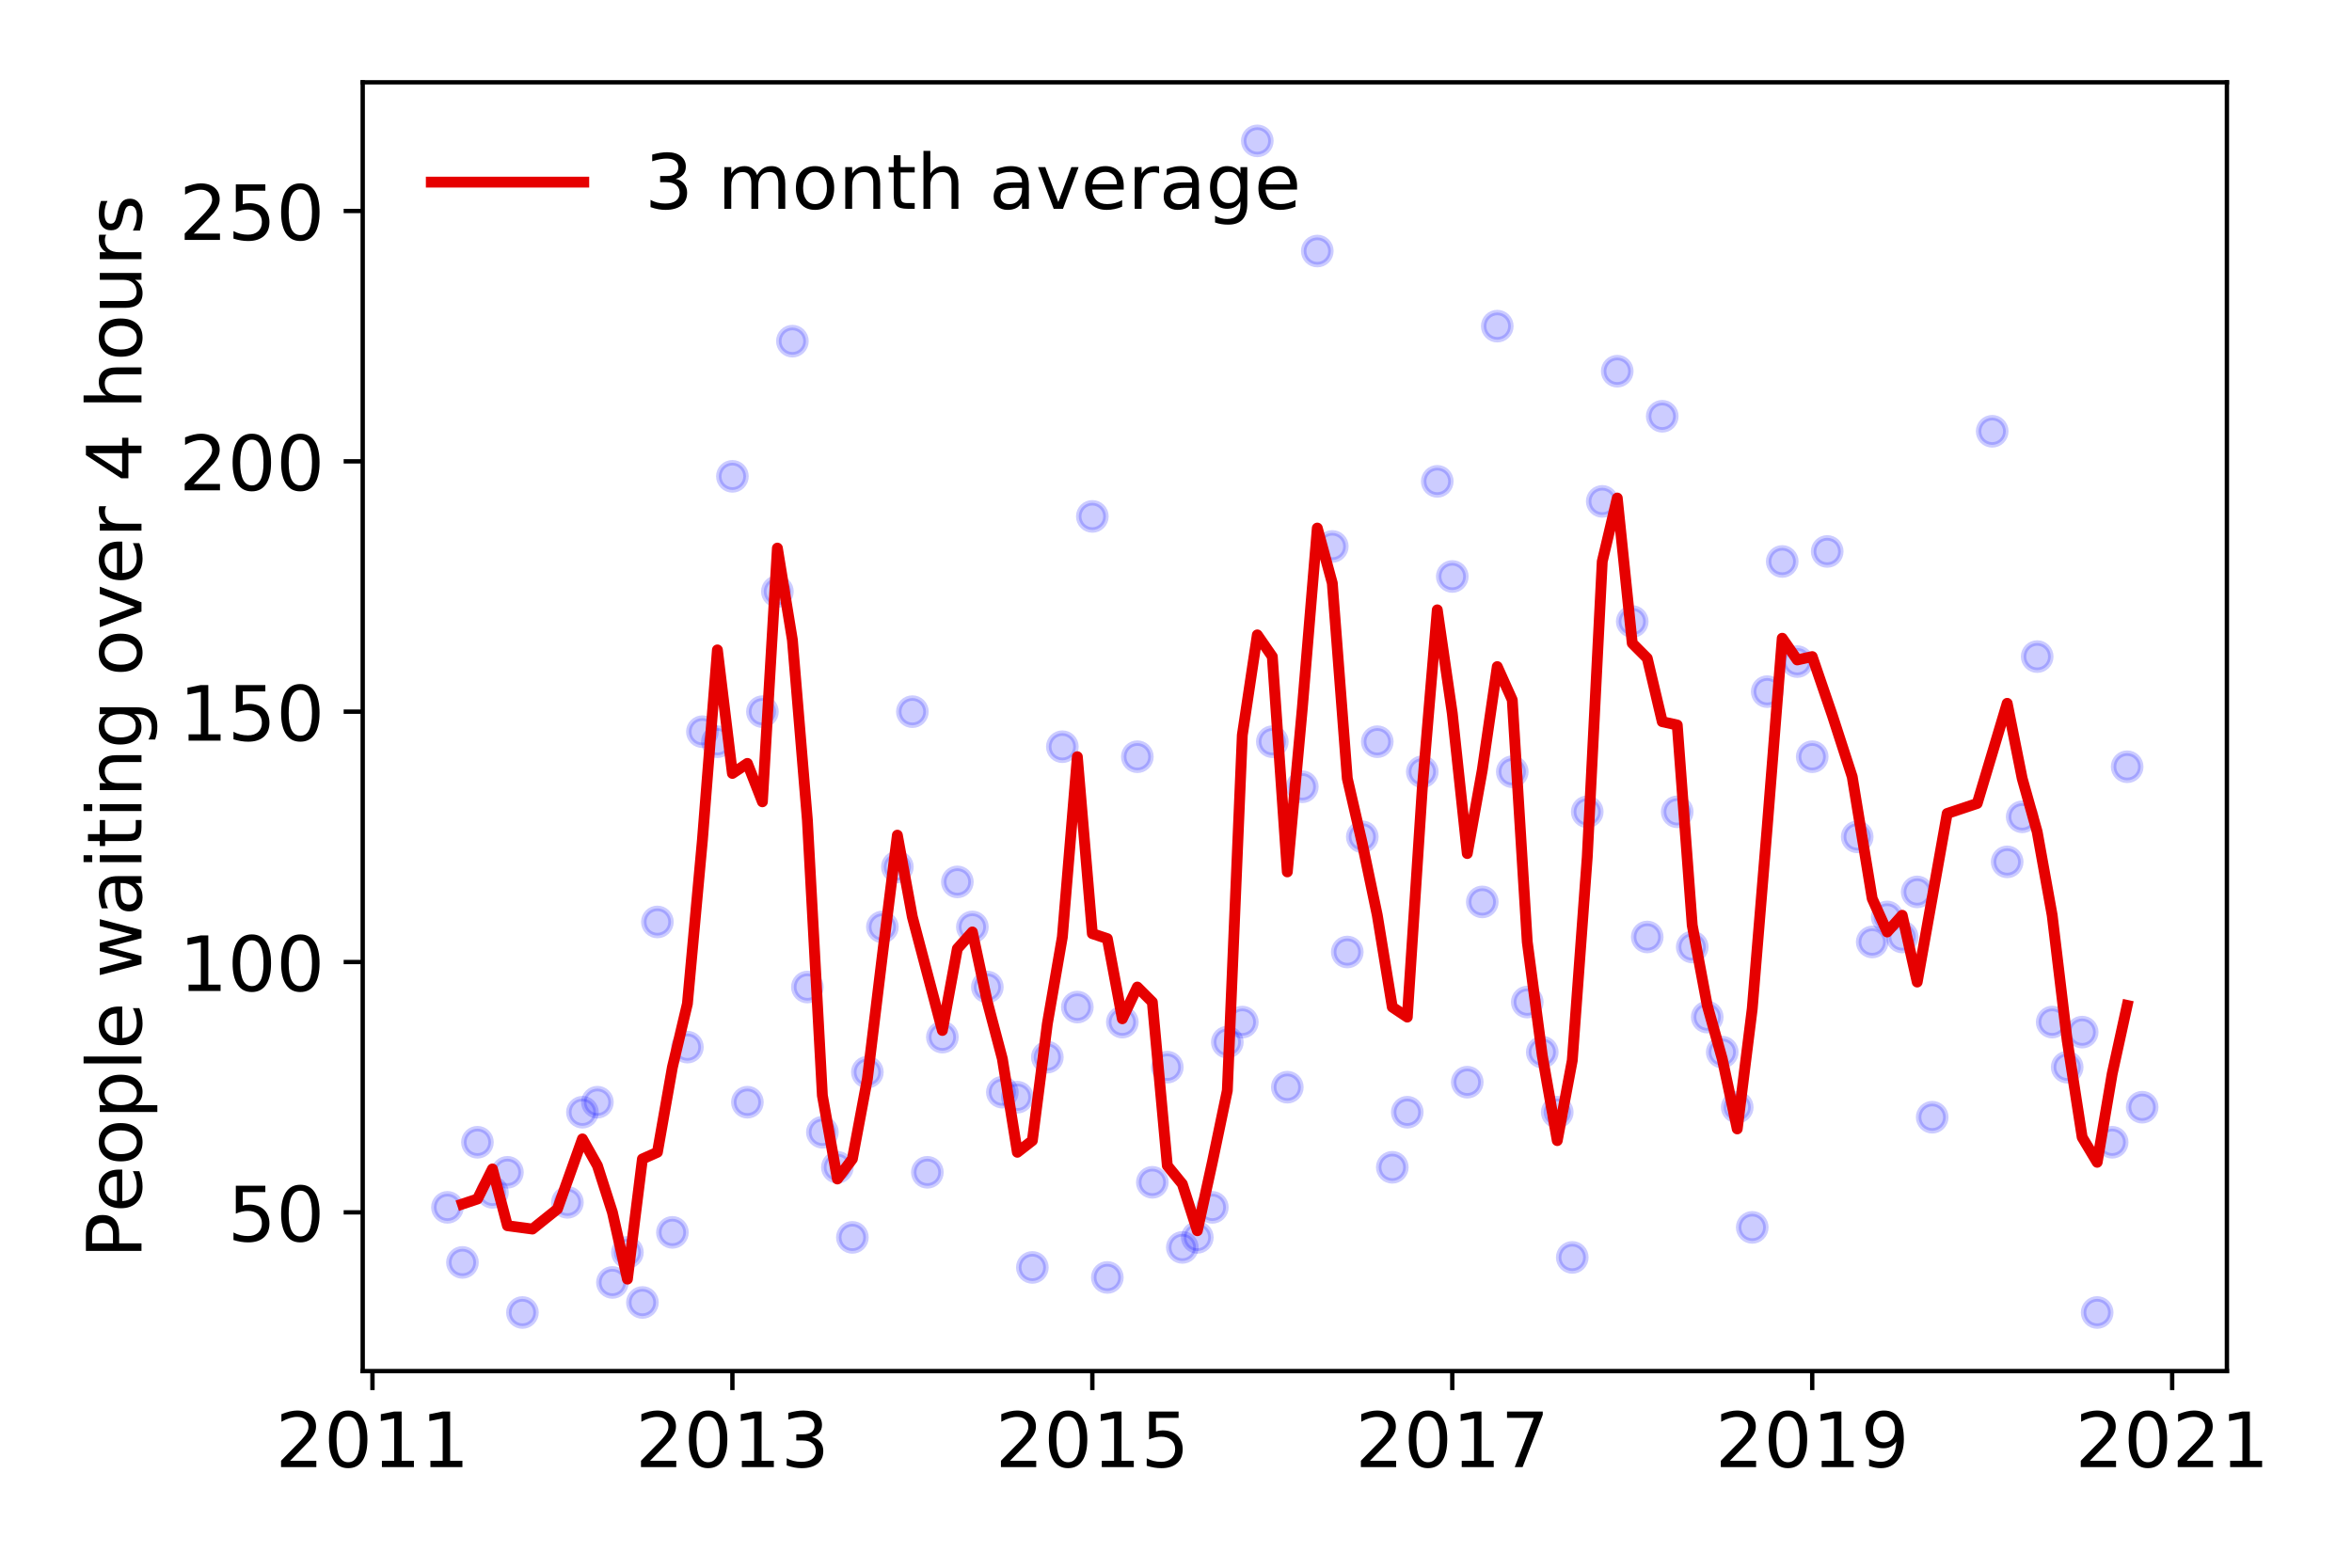 <?xml version="1.0" encoding="utf-8" standalone="no"?>
<!DOCTYPE svg PUBLIC "-//W3C//DTD SVG 1.1//EN"
  "http://www.w3.org/Graphics/SVG/1.1/DTD/svg11.dtd">
<!-- Created with matplotlib (https://matplotlib.org/) -->
<svg height="288pt" version="1.1" viewBox="0 0 432 288" width="432pt" xmlns="http://www.w3.org/2000/svg" xmlns:xlink="http://www.w3.org/1999/xlink">
 <defs>
  <style type="text/css">
*{stroke-linecap:butt;stroke-linejoin:round;}
  </style>
 </defs>
 <g id="figure_1">
  <g id="patch_1">
   <path d="M 0 288 
L 432 288 
L 432 0 
L 0 0 
z
" style="fill:#ffffff;"/>
  </g>
  <g id="axes_1">
   <g id="patch_2">
    <path d="M 66.62 251.88 
L 409.024 251.88 
L 409.024 15.12 
L 66.62 15.12 
z
" style="fill:#ffffff;"/>
   </g>
   <g id="matplotlib.axis_1">
    <g id="xtick_1">
     <g id="line2d_1">
      <defs>
       <path d="M 0 0 
L 0 3.5 
" id="mda681f23bf" style="stroke:#000000;stroke-width:0.8;"/>
      </defs>
      <g>
       <use style="stroke:#000000;stroke-width:0.8;" x="68.411" xlink:href="#mda681f23bf" y="251.88"/>
      </g>
     </g>
     <g id="text_1">
      <!-- 2011 -->
      <defs>
       <path d="M 19.188 8.297 
L 53.609 8.297 
L 53.609 0 
L 7.328 0 
L 7.328 8.297 
Q 12.938 14.109 22.625 23.891 
Q 32.328 33.688 34.812 36.531 
Q 39.547 41.844 41.422 45.531 
Q 43.312 49.219 43.312 52.781 
Q 43.312 58.594 39.234 62.25 
Q 35.156 65.922 28.609 65.922 
Q 23.969 65.922 18.812 64.312 
Q 13.672 62.703 7.812 59.422 
L 7.812 69.391 
Q 13.766 71.781 18.938 73 
Q 24.125 74.219 28.422 74.219 
Q 39.75 74.219 46.484 68.547 
Q 53.219 62.891 53.219 53.422 
Q 53.219 48.922 51.531 44.891 
Q 49.859 40.875 45.406 35.406 
Q 44.188 33.984 37.641 27.219 
Q 31.109 20.453 19.188 8.297 
z
" id="DejaVuSans-50"/>
       <path d="M 31.781 66.406 
Q 24.172 66.406 20.328 58.906 
Q 16.5 51.422 16.5 36.375 
Q 16.5 21.391 20.328 13.891 
Q 24.172 6.391 31.781 6.391 
Q 39.453 6.391 43.281 13.891 
Q 47.125 21.391 47.125 36.375 
Q 47.125 51.422 43.281 58.906 
Q 39.453 66.406 31.781 66.406 
z
M 31.781 74.219 
Q 44.047 74.219 50.516 64.516 
Q 56.984 54.828 56.984 36.375 
Q 56.984 17.969 50.516 8.266 
Q 44.047 -1.422 31.781 -1.422 
Q 19.531 -1.422 13.062 8.266 
Q 6.594 17.969 6.594 36.375 
Q 6.594 54.828 13.062 64.516 
Q 19.531 74.219 31.781 74.219 
z
" id="DejaVuSans-48"/>
       <path d="M 12.406 8.297 
L 28.516 8.297 
L 28.516 63.922 
L 10.984 60.406 
L 10.984 69.391 
L 28.422 72.906 
L 38.281 72.906 
L 38.281 8.297 
L 54.391 8.297 
L 54.391 0 
L 12.406 0 
z
" id="DejaVuSans-49"/>
      </defs>
      <g transform="translate(50.596 269.518)scale(0.14 -0.14)">
       <use xlink:href="#DejaVuSans-50"/>
       <use x="63.623" xlink:href="#DejaVuSans-48"/>
       <use x="127.246" xlink:href="#DejaVuSans-49"/>
       <use x="190.869" xlink:href="#DejaVuSans-49"/>
      </g>
     </g>
    </g>
    <g id="xtick_2">
     <g id="line2d_2">
      <g>
       <use style="stroke:#000000;stroke-width:0.8;" x="134.522" xlink:href="#mda681f23bf" y="251.88"/>
      </g>
     </g>
     <g id="text_2">
      <!-- 2013 -->
      <defs>
       <path d="M 40.578 39.312 
Q 47.656 37.797 51.625 33 
Q 55.609 28.219 55.609 21.188 
Q 55.609 10.406 48.188 4.484 
Q 40.766 -1.422 27.094 -1.422 
Q 22.516 -1.422 17.656 -0.516 
Q 12.797 0.391 7.625 2.203 
L 7.625 11.719 
Q 11.719 9.328 16.594 8.109 
Q 21.484 6.891 26.812 6.891 
Q 36.078 6.891 40.938 10.547 
Q 45.797 14.203 45.797 21.188 
Q 45.797 27.641 41.281 31.266 
Q 36.766 34.906 28.719 34.906 
L 20.219 34.906 
L 20.219 43.016 
L 29.109 43.016 
Q 36.375 43.016 40.234 45.922 
Q 44.094 48.828 44.094 54.297 
Q 44.094 59.906 40.109 62.906 
Q 36.141 65.922 28.719 65.922 
Q 24.656 65.922 20.016 65.031 
Q 15.375 64.156 9.812 62.312 
L 9.812 71.094 
Q 15.438 72.656 20.344 73.438 
Q 25.25 74.219 29.594 74.219 
Q 40.828 74.219 47.359 69.109 
Q 53.906 64.016 53.906 55.328 
Q 53.906 49.266 50.438 45.094 
Q 46.969 40.922 40.578 39.312 
z
" id="DejaVuSans-51"/>
      </defs>
      <g transform="translate(116.707 269.518)scale(0.14 -0.14)">
       <use xlink:href="#DejaVuSans-50"/>
       <use x="63.623" xlink:href="#DejaVuSans-48"/>
       <use x="127.246" xlink:href="#DejaVuSans-49"/>
       <use x="190.869" xlink:href="#DejaVuSans-51"/>
      </g>
     </g>
    </g>
    <g id="xtick_3">
     <g id="line2d_3">
      <g>
       <use style="stroke:#000000;stroke-width:0.8;" x="200.634" xlink:href="#mda681f23bf" y="251.88"/>
      </g>
     </g>
     <g id="text_3">
      <!-- 2015 -->
      <defs>
       <path d="M 10.797 72.906 
L 49.516 72.906 
L 49.516 64.594 
L 19.828 64.594 
L 19.828 46.734 
Q 21.969 47.469 24.109 47.828 
Q 26.266 48.188 28.422 48.188 
Q 40.625 48.188 47.75 41.5 
Q 54.891 34.812 54.891 23.391 
Q 54.891 11.625 47.562 5.094 
Q 40.234 -1.422 26.906 -1.422 
Q 22.312 -1.422 17.547 -0.641 
Q 12.797 0.141 7.719 1.703 
L 7.719 11.625 
Q 12.109 9.234 16.797 8.062 
Q 21.484 6.891 26.703 6.891 
Q 35.156 6.891 40.078 11.328 
Q 45.016 15.766 45.016 23.391 
Q 45.016 31 40.078 35.438 
Q 35.156 39.891 26.703 39.891 
Q 22.75 39.891 18.812 39.016 
Q 14.891 38.141 10.797 36.281 
z
" id="DejaVuSans-53"/>
      </defs>
      <g transform="translate(182.819 269.518)scale(0.14 -0.14)">
       <use xlink:href="#DejaVuSans-50"/>
       <use x="63.623" xlink:href="#DejaVuSans-48"/>
       <use x="127.246" xlink:href="#DejaVuSans-49"/>
       <use x="190.869" xlink:href="#DejaVuSans-53"/>
      </g>
     </g>
    </g>
    <g id="xtick_4">
     <g id="line2d_4">
      <g>
       <use style="stroke:#000000;stroke-width:0.8;" x="266.746" xlink:href="#mda681f23bf" y="251.88"/>
      </g>
     </g>
     <g id="text_4">
      <!-- 2017 -->
      <defs>
       <path d="M 8.203 72.906 
L 55.078 72.906 
L 55.078 68.703 
L 28.609 0 
L 18.312 0 
L 43.219 64.594 
L 8.203 64.594 
z
" id="DejaVuSans-55"/>
      </defs>
      <g transform="translate(248.931 269.518)scale(0.14 -0.14)">
       <use xlink:href="#DejaVuSans-50"/>
       <use x="63.623" xlink:href="#DejaVuSans-48"/>
       <use x="127.246" xlink:href="#DejaVuSans-49"/>
       <use x="190.869" xlink:href="#DejaVuSans-55"/>
      </g>
     </g>
    </g>
    <g id="xtick_5">
     <g id="line2d_5">
      <g>
       <use style="stroke:#000000;stroke-width:0.8;" x="332.857" xlink:href="#mda681f23bf" y="251.88"/>
      </g>
     </g>
     <g id="text_5">
      <!-- 2019 -->
      <defs>
       <path d="M 10.984 1.516 
L 10.984 10.5 
Q 14.703 8.734 18.5 7.812 
Q 22.312 6.891 25.984 6.891 
Q 35.75 6.891 40.891 13.453 
Q 46.047 20.016 46.781 33.406 
Q 43.953 29.203 39.594 26.953 
Q 35.25 24.703 29.984 24.703 
Q 19.047 24.703 12.672 31.312 
Q 6.297 37.938 6.297 49.422 
Q 6.297 60.641 12.938 67.422 
Q 19.578 74.219 30.609 74.219 
Q 43.266 74.219 49.922 64.516 
Q 56.594 54.828 56.594 36.375 
Q 56.594 19.141 48.406 8.859 
Q 40.234 -1.422 26.422 -1.422 
Q 22.703 -1.422 18.891 -0.688 
Q 15.094 0.047 10.984 1.516 
z
M 30.609 32.422 
Q 37.25 32.422 41.125 36.953 
Q 45.016 41.5 45.016 49.422 
Q 45.016 57.281 41.125 61.844 
Q 37.25 66.406 30.609 66.406 
Q 23.969 66.406 20.094 61.844 
Q 16.219 57.281 16.219 49.422 
Q 16.219 41.5 20.094 36.953 
Q 23.969 32.422 30.609 32.422 
z
" id="DejaVuSans-57"/>
      </defs>
      <g transform="translate(315.042 269.518)scale(0.14 -0.14)">
       <use xlink:href="#DejaVuSans-50"/>
       <use x="63.623" xlink:href="#DejaVuSans-48"/>
       <use x="127.246" xlink:href="#DejaVuSans-49"/>
       <use x="190.869" xlink:href="#DejaVuSans-57"/>
      </g>
     </g>
    </g>
    <g id="xtick_6">
     <g id="line2d_6">
      <g>
       <use style="stroke:#000000;stroke-width:0.8;" x="398.969" xlink:href="#mda681f23bf" y="251.88"/>
      </g>
     </g>
     <g id="text_6">
      <!-- 2021 -->
      <g transform="translate(381.154 269.518)scale(0.14 -0.14)">
       <use xlink:href="#DejaVuSans-50"/>
       <use x="63.623" xlink:href="#DejaVuSans-48"/>
       <use x="127.246" xlink:href="#DejaVuSans-50"/>
       <use x="190.869" xlink:href="#DejaVuSans-49"/>
      </g>
     </g>
    </g>
   </g>
   <g id="matplotlib.axis_2">
    <g id="ytick_1">
     <g id="line2d_7">
      <defs>
       <path d="M 0 0 
L -3.5 0 
" id="m11518b8dd3" style="stroke:#000000;stroke-width:0.8;"/>
      </defs>
      <g>
       <use style="stroke:#000000;stroke-width:0.8;" x="66.62" xlink:href="#m11518b8dd3" y="222.722"/>
      </g>
     </g>
     <g id="text_7">
      <!-- 50 -->
      <g transform="translate(41.805 228.041)scale(0.14 -0.14)">
       <use xlink:href="#DejaVuSans-53"/>
       <use x="63.623" xlink:href="#DejaVuSans-48"/>
      </g>
     </g>
    </g>
    <g id="ytick_2">
     <g id="line2d_8">
      <g>
       <use style="stroke:#000000;stroke-width:0.8;" x="66.62" xlink:href="#m11518b8dd3" y="176.731"/>
      </g>
     </g>
     <g id="text_8">
      <!-- 100 -->
      <g transform="translate(32.898 182.05)scale(0.14 -0.14)">
       <use xlink:href="#DejaVuSans-49"/>
       <use x="63.623" xlink:href="#DejaVuSans-48"/>
       <use x="127.246" xlink:href="#DejaVuSans-48"/>
      </g>
     </g>
    </g>
    <g id="ytick_3">
     <g id="line2d_9">
      <g>
       <use style="stroke:#000000;stroke-width:0.8;" x="66.62" xlink:href="#m11518b8dd3" y="130.741"/>
      </g>
     </g>
     <g id="text_9">
      <!-- 150 -->
      <g transform="translate(32.898 136.059)scale(0.14 -0.14)">
       <use xlink:href="#DejaVuSans-49"/>
       <use x="63.623" xlink:href="#DejaVuSans-53"/>
       <use x="127.246" xlink:href="#DejaVuSans-48"/>
      </g>
     </g>
    </g>
    <g id="ytick_4">
     <g id="line2d_10">
      <g>
       <use style="stroke:#000000;stroke-width:0.8;" x="66.62" xlink:href="#m11518b8dd3" y="84.75"/>
      </g>
     </g>
     <g id="text_10">
      <!-- 200 -->
      <g transform="translate(32.898 90.069)scale(0.14 -0.14)">
       <use xlink:href="#DejaVuSans-50"/>
       <use x="63.623" xlink:href="#DejaVuSans-48"/>
       <use x="127.246" xlink:href="#DejaVuSans-48"/>
      </g>
     </g>
    </g>
    <g id="ytick_5">
     <g id="line2d_11">
      <g>
       <use style="stroke:#000000;stroke-width:0.8;" x="66.62" xlink:href="#m11518b8dd3" y="38.759"/>
      </g>
     </g>
     <g id="text_11">
      <!-- 250 -->
      <g transform="translate(32.898 44.078)scale(0.14 -0.14)">
       <use xlink:href="#DejaVuSans-50"/>
       <use x="63.623" xlink:href="#DejaVuSans-53"/>
       <use x="127.246" xlink:href="#DejaVuSans-48"/>
      </g>
     </g>
    </g>
    <g id="text_12">
     <!-- People waiting over 4 hours -->
     <defs>
      <path d="M 19.672 64.797 
L 19.672 37.406 
L 32.078 37.406 
Q 38.969 37.406 42.719 40.969 
Q 46.484 44.531 46.484 51.125 
Q 46.484 57.672 42.719 61.234 
Q 38.969 64.797 32.078 64.797 
z
M 9.812 72.906 
L 32.078 72.906 
Q 44.344 72.906 50.609 67.359 
Q 56.891 61.812 56.891 51.125 
Q 56.891 40.328 50.609 34.812 
Q 44.344 29.297 32.078 29.297 
L 19.672 29.297 
L 19.672 0 
L 9.812 0 
z
" id="DejaVuSans-80"/>
      <path d="M 56.203 29.594 
L 56.203 25.203 
L 14.891 25.203 
Q 15.484 15.922 20.484 11.062 
Q 25.484 6.203 34.422 6.203 
Q 39.594 6.203 44.453 7.469 
Q 49.312 8.734 54.109 11.281 
L 54.109 2.781 
Q 49.266 0.734 44.188 -0.344 
Q 39.109 -1.422 33.891 -1.422 
Q 20.797 -1.422 13.156 6.188 
Q 5.516 13.812 5.516 26.812 
Q 5.516 40.234 12.766 48.109 
Q 20.016 56 32.328 56 
Q 43.359 56 49.781 48.891 
Q 56.203 41.797 56.203 29.594 
z
M 47.219 32.234 
Q 47.125 39.594 43.094 43.984 
Q 39.062 48.391 32.422 48.391 
Q 24.906 48.391 20.391 44.141 
Q 15.875 39.891 15.188 32.172 
z
" id="DejaVuSans-101"/>
      <path d="M 30.609 48.391 
Q 23.391 48.391 19.188 42.75 
Q 14.984 37.109 14.984 27.297 
Q 14.984 17.484 19.156 11.844 
Q 23.344 6.203 30.609 6.203 
Q 37.797 6.203 41.984 11.859 
Q 46.188 17.531 46.188 27.297 
Q 46.188 37.016 41.984 42.703 
Q 37.797 48.391 30.609 48.391 
z
M 30.609 56 
Q 42.328 56 49.016 48.375 
Q 55.719 40.766 55.719 27.297 
Q 55.719 13.875 49.016 6.219 
Q 42.328 -1.422 30.609 -1.422 
Q 18.844 -1.422 12.172 6.219 
Q 5.516 13.875 5.516 27.297 
Q 5.516 40.766 12.172 48.375 
Q 18.844 56 30.609 56 
z
" id="DejaVuSans-111"/>
      <path d="M 18.109 8.203 
L 18.109 -20.797 
L 9.078 -20.797 
L 9.078 54.688 
L 18.109 54.688 
L 18.109 46.391 
Q 20.953 51.266 25.266 53.625 
Q 29.594 56 35.594 56 
Q 45.562 56 51.781 48.094 
Q 58.016 40.188 58.016 27.297 
Q 58.016 14.406 51.781 6.484 
Q 45.562 -1.422 35.594 -1.422 
Q 29.594 -1.422 25.266 0.953 
Q 20.953 3.328 18.109 8.203 
z
M 48.688 27.297 
Q 48.688 37.203 44.609 42.844 
Q 40.531 48.484 33.406 48.484 
Q 26.266 48.484 22.188 42.844 
Q 18.109 37.203 18.109 27.297 
Q 18.109 17.391 22.188 11.75 
Q 26.266 6.109 33.406 6.109 
Q 40.531 6.109 44.609 11.75 
Q 48.688 17.391 48.688 27.297 
z
" id="DejaVuSans-112"/>
      <path d="M 9.422 75.984 
L 18.406 75.984 
L 18.406 0 
L 9.422 0 
z
" id="DejaVuSans-108"/>
      <path id="DejaVuSans-32"/>
      <path d="M 4.203 54.688 
L 13.188 54.688 
L 24.422 12.016 
L 35.594 54.688 
L 46.188 54.688 
L 57.422 12.016 
L 68.609 54.688 
L 77.594 54.688 
L 63.281 0 
L 52.688 0 
L 40.922 44.828 
L 29.109 0 
L 18.5 0 
z
" id="DejaVuSans-119"/>
      <path d="M 34.281 27.484 
Q 23.391 27.484 19.188 25 
Q 14.984 22.516 14.984 16.5 
Q 14.984 11.719 18.141 8.906 
Q 21.297 6.109 26.703 6.109 
Q 34.188 6.109 38.703 11.406 
Q 43.219 16.703 43.219 25.484 
L 43.219 27.484 
z
M 52.203 31.203 
L 52.203 0 
L 43.219 0 
L 43.219 8.297 
Q 40.141 3.328 35.547 0.953 
Q 30.953 -1.422 24.312 -1.422 
Q 15.922 -1.422 10.953 3.297 
Q 6 8.016 6 15.922 
Q 6 25.141 12.172 29.828 
Q 18.359 34.516 30.609 34.516 
L 43.219 34.516 
L 43.219 35.406 
Q 43.219 41.609 39.141 45 
Q 35.062 48.391 27.688 48.391 
Q 23 48.391 18.547 47.266 
Q 14.109 46.141 10.016 43.891 
L 10.016 52.203 
Q 14.938 54.109 19.578 55.047 
Q 24.219 56 28.609 56 
Q 40.484 56 46.344 49.844 
Q 52.203 43.703 52.203 31.203 
z
" id="DejaVuSans-97"/>
      <path d="M 9.422 54.688 
L 18.406 54.688 
L 18.406 0 
L 9.422 0 
z
M 9.422 75.984 
L 18.406 75.984 
L 18.406 64.594 
L 9.422 64.594 
z
" id="DejaVuSans-105"/>
      <path d="M 18.312 70.219 
L 18.312 54.688 
L 36.812 54.688 
L 36.812 47.703 
L 18.312 47.703 
L 18.312 18.016 
Q 18.312 11.328 20.141 9.422 
Q 21.969 7.516 27.594 7.516 
L 36.812 7.516 
L 36.812 0 
L 27.594 0 
Q 17.188 0 13.234 3.875 
Q 9.281 7.766 9.281 18.016 
L 9.281 47.703 
L 2.688 47.703 
L 2.688 54.688 
L 9.281 54.688 
L 9.281 70.219 
z
" id="DejaVuSans-116"/>
      <path d="M 54.891 33.016 
L 54.891 0 
L 45.906 0 
L 45.906 32.719 
Q 45.906 40.484 42.875 44.328 
Q 39.844 48.188 33.797 48.188 
Q 26.516 48.188 22.312 43.547 
Q 18.109 38.922 18.109 30.906 
L 18.109 0 
L 9.078 0 
L 9.078 54.688 
L 18.109 54.688 
L 18.109 46.188 
Q 21.344 51.125 25.703 53.562 
Q 30.078 56 35.797 56 
Q 45.219 56 50.047 50.172 
Q 54.891 44.344 54.891 33.016 
z
" id="DejaVuSans-110"/>
      <path d="M 45.406 27.984 
Q 45.406 37.75 41.375 43.109 
Q 37.359 48.484 30.078 48.484 
Q 22.859 48.484 18.828 43.109 
Q 14.797 37.75 14.797 27.984 
Q 14.797 18.266 18.828 12.891 
Q 22.859 7.516 30.078 7.516 
Q 37.359 7.516 41.375 12.891 
Q 45.406 18.266 45.406 27.984 
z
M 54.391 6.781 
Q 54.391 -7.172 48.188 -13.984 
Q 42 -20.797 29.203 -20.797 
Q 24.469 -20.797 20.266 -20.094 
Q 16.062 -19.391 12.109 -17.922 
L 12.109 -9.188 
Q 16.062 -11.328 19.922 -12.344 
Q 23.781 -13.375 27.781 -13.375 
Q 36.625 -13.375 41.016 -8.766 
Q 45.406 -4.156 45.406 5.172 
L 45.406 9.625 
Q 42.625 4.781 38.281 2.391 
Q 33.938 0 27.875 0 
Q 17.828 0 11.672 7.656 
Q 5.516 15.328 5.516 27.984 
Q 5.516 40.672 11.672 48.328 
Q 17.828 56 27.875 56 
Q 33.938 56 38.281 53.609 
Q 42.625 51.219 45.406 46.391 
L 45.406 54.688 
L 54.391 54.688 
z
" id="DejaVuSans-103"/>
      <path d="M 2.984 54.688 
L 12.5 54.688 
L 29.594 8.797 
L 46.688 54.688 
L 56.203 54.688 
L 35.688 0 
L 23.484 0 
z
" id="DejaVuSans-118"/>
      <path d="M 41.109 46.297 
Q 39.594 47.172 37.812 47.578 
Q 36.031 48 33.891 48 
Q 26.266 48 22.188 43.047 
Q 18.109 38.094 18.109 28.812 
L 18.109 0 
L 9.078 0 
L 9.078 54.688 
L 18.109 54.688 
L 18.109 46.188 
Q 20.953 51.172 25.484 53.578 
Q 30.031 56 36.531 56 
Q 37.453 56 38.578 55.875 
Q 39.703 55.766 41.062 55.516 
z
" id="DejaVuSans-114"/>
      <path d="M 37.797 64.312 
L 12.891 25.391 
L 37.797 25.391 
z
M 35.203 72.906 
L 47.609 72.906 
L 47.609 25.391 
L 58.016 25.391 
L 58.016 17.188 
L 47.609 17.188 
L 47.609 0 
L 37.797 0 
L 37.797 17.188 
L 4.891 17.188 
L 4.891 26.703 
z
" id="DejaVuSans-52"/>
      <path d="M 54.891 33.016 
L 54.891 0 
L 45.906 0 
L 45.906 32.719 
Q 45.906 40.484 42.875 44.328 
Q 39.844 48.188 33.797 48.188 
Q 26.516 48.188 22.312 43.547 
Q 18.109 38.922 18.109 30.906 
L 18.109 0 
L 9.078 0 
L 9.078 75.984 
L 18.109 75.984 
L 18.109 46.188 
Q 21.344 51.125 25.703 53.562 
Q 30.078 56 35.797 56 
Q 45.219 56 50.047 50.172 
Q 54.891 44.344 54.891 33.016 
z
" id="DejaVuSans-104"/>
      <path d="M 8.5 21.578 
L 8.5 54.688 
L 17.484 54.688 
L 17.484 21.922 
Q 17.484 14.156 20.5 10.266 
Q 23.531 6.391 29.594 6.391 
Q 36.859 6.391 41.078 11.031 
Q 45.312 15.672 45.312 23.688 
L 45.312 54.688 
L 54.297 54.688 
L 54.297 0 
L 45.312 0 
L 45.312 8.406 
Q 42.047 3.422 37.719 1 
Q 33.406 -1.422 27.688 -1.422 
Q 18.266 -1.422 13.375 4.438 
Q 8.5 10.297 8.5 21.578 
z
M 31.109 56 
z
" id="DejaVuSans-117"/>
      <path d="M 44.281 53.078 
L 44.281 44.578 
Q 40.484 46.531 36.375 47.5 
Q 32.281 48.484 27.875 48.484 
Q 21.188 48.484 17.844 46.438 
Q 14.5 44.391 14.5 40.281 
Q 14.5 37.156 16.891 35.375 
Q 19.281 33.594 26.516 31.984 
L 29.594 31.297 
Q 39.156 29.25 43.188 25.516 
Q 47.219 21.781 47.219 15.094 
Q 47.219 7.469 41.188 3.016 
Q 35.156 -1.422 24.609 -1.422 
Q 20.219 -1.422 15.453 -0.562 
Q 10.688 0.297 5.422 2 
L 5.422 11.281 
Q 10.406 8.688 15.234 7.391 
Q 20.062 6.109 24.812 6.109 
Q 31.156 6.109 34.562 8.281 
Q 37.984 10.453 37.984 14.406 
Q 37.984 18.062 35.516 20.016 
Q 33.062 21.969 24.703 23.781 
L 21.578 24.516 
Q 13.234 26.266 9.516 29.906 
Q 5.812 33.547 5.812 39.891 
Q 5.812 47.609 11.281 51.797 
Q 16.75 56 26.812 56 
Q 31.781 56 36.172 55.266 
Q 40.578 54.547 44.281 53.078 
z
" id="DejaVuSans-115"/>
     </defs>
     <g transform="translate(25.986 231.175)rotate(-90)scale(0.14 -0.14)">
      <use xlink:href="#DejaVuSans-80"/>
      <use x="60.256" xlink:href="#DejaVuSans-101"/>
      <use x="121.779" xlink:href="#DejaVuSans-111"/>
      <use x="182.961" xlink:href="#DejaVuSans-112"/>
      <use x="246.438" xlink:href="#DejaVuSans-108"/>
      <use x="274.221" xlink:href="#DejaVuSans-101"/>
      <use x="335.744" xlink:href="#DejaVuSans-32"/>
      <use x="367.531" xlink:href="#DejaVuSans-119"/>
      <use x="449.318" xlink:href="#DejaVuSans-97"/>
      <use x="510.598" xlink:href="#DejaVuSans-105"/>
      <use x="538.381" xlink:href="#DejaVuSans-116"/>
      <use x="577.59" xlink:href="#DejaVuSans-105"/>
      <use x="605.373" xlink:href="#DejaVuSans-110"/>
      <use x="668.752" xlink:href="#DejaVuSans-103"/>
      <use x="732.229" xlink:href="#DejaVuSans-32"/>
      <use x="764.016" xlink:href="#DejaVuSans-111"/>
      <use x="825.197" xlink:href="#DejaVuSans-118"/>
      <use x="884.377" xlink:href="#DejaVuSans-101"/>
      <use x="945.9" xlink:href="#DejaVuSans-114"/>
      <use x="987.014" xlink:href="#DejaVuSans-32"/>
      <use x="1018.801" xlink:href="#DejaVuSans-52"/>
      <use x="1082.424" xlink:href="#DejaVuSans-32"/>
      <use x="1114.211" xlink:href="#DejaVuSans-104"/>
      <use x="1177.59" xlink:href="#DejaVuSans-111"/>
      <use x="1238.771" xlink:href="#DejaVuSans-117"/>
      <use x="1302.15" xlink:href="#DejaVuSans-114"/>
      <use x="1343.264" xlink:href="#DejaVuSans-115"/>
     </g>
    </g>
   </g>
   <g id="line2d_12">
    <defs>
     <path d="M 0 2.5 
C 0.663 2.5 1.299 2.237 1.768 1.768 
C 2.237 1.299 2.5 0.663 2.5 0 
C 2.5 -0.663 2.237 -1.299 1.768 -1.768 
C 1.299 -2.237 0.663 -2.5 0 -2.5 
C -0.663 -2.5 -1.299 -2.237 -1.768 -1.768 
C -2.237 -1.299 -2.5 -0.663 -2.5 0 
C -2.5 0.663 -2.237 1.299 -1.768 1.768 
C -1.299 2.237 -0.663 2.5 0 2.5 
z
" id="m4f55ab22a8" style="stroke:#0000ff;stroke-opacity:0.2;"/>
    </defs>
    <g clip-path="url(#pfdeeeb459b)">
     <use style="fill:#0000ff;fill-opacity:0.2;stroke:#0000ff;stroke-opacity:0.2;" x="393.46" xlink:href="#m4f55ab22a8" y="203.406"/>
     <use style="fill:#0000ff;fill-opacity:0.2;stroke:#0000ff;stroke-opacity:0.2;" x="390.705" xlink:href="#m4f55ab22a8" y="140.859"/>
     <use style="fill:#0000ff;fill-opacity:0.2;stroke:#0000ff;stroke-opacity:0.2;" x="387.951" xlink:href="#m4f55ab22a8" y="209.845"/>
     <use style="fill:#0000ff;fill-opacity:0.2;stroke:#0000ff;stroke-opacity:0.2;" x="385.196" xlink:href="#m4f55ab22a8" y="241.118"/>
     <use style="fill:#0000ff;fill-opacity:0.2;stroke:#0000ff;stroke-opacity:0.2;" x="382.441" xlink:href="#m4f55ab22a8" y="189.609"/>
     <use style="fill:#0000ff;fill-opacity:0.2;stroke:#0000ff;stroke-opacity:0.2;" x="379.687" xlink:href="#m4f55ab22a8" y="196.047"/>
     <use style="fill:#0000ff;fill-opacity:0.2;stroke:#0000ff;stroke-opacity:0.2;" x="376.932" xlink:href="#m4f55ab22a8" y="187.769"/>
     <use style="fill:#0000ff;fill-opacity:0.2;stroke:#0000ff;stroke-opacity:0.2;" x="374.177" xlink:href="#m4f55ab22a8" y="120.623"/>
     <use style="fill:#0000ff;fill-opacity:0.2;stroke:#0000ff;stroke-opacity:0.2;" x="371.423" xlink:href="#m4f55ab22a8" y="150.057"/>
     <use style="fill:#0000ff;fill-opacity:0.2;stroke:#0000ff;stroke-opacity:0.2;" x="368.668" xlink:href="#m4f55ab22a8" y="158.335"/>
     <use style="fill:#0000ff;fill-opacity:0.2;stroke:#0000ff;stroke-opacity:0.2;" x="365.913" xlink:href="#m4f55ab22a8" y="79.231"/>
     <use style="fill:#0000ff;fill-opacity:0.2;stroke:#0000ff;stroke-opacity:0.2;" x="354.895" xlink:href="#m4f55ab22a8" y="205.245"/>
     <use style="fill:#0000ff;fill-opacity:0.2;stroke:#0000ff;stroke-opacity:0.2;" x="352.14" xlink:href="#m4f55ab22a8" y="163.854"/>
     <use style="fill:#0000ff;fill-opacity:0.2;stroke:#0000ff;stroke-opacity:0.2;" x="349.385" xlink:href="#m4f55ab22a8" y="172.132"/>
     <use style="fill:#0000ff;fill-opacity:0.2;stroke:#0000ff;stroke-opacity:0.2;" x="346.631" xlink:href="#m4f55ab22a8" y="168.453"/>
     <use style="fill:#0000ff;fill-opacity:0.2;stroke:#0000ff;stroke-opacity:0.2;" x="343.876" xlink:href="#m4f55ab22a8" y="173.052"/>
     <use style="fill:#0000ff;fill-opacity:0.2;stroke:#0000ff;stroke-opacity:0.2;" x="341.121" xlink:href="#m4f55ab22a8" y="153.736"/>
     <use style="fill:#0000ff;fill-opacity:0.2;stroke:#0000ff;stroke-opacity:0.2;" x="335.612" xlink:href="#m4f55ab22a8" y="101.307"/>
     <use style="fill:#0000ff;fill-opacity:0.2;stroke:#0000ff;stroke-opacity:0.2;" x="332.857" xlink:href="#m4f55ab22a8" y="139.019"/>
     <use style="fill:#0000ff;fill-opacity:0.2;stroke:#0000ff;stroke-opacity:0.2;" x="330.103" xlink:href="#m4f55ab22a8" y="121.542"/>
     <use style="fill:#0000ff;fill-opacity:0.2;stroke:#0000ff;stroke-opacity:0.2;" x="327.348" xlink:href="#m4f55ab22a8" y="103.146"/>
     <use style="fill:#0000ff;fill-opacity:0.2;stroke:#0000ff;stroke-opacity:0.2;" x="324.594" xlink:href="#m4f55ab22a8" y="127.061"/>
     <use style="fill:#0000ff;fill-opacity:0.2;stroke:#0000ff;stroke-opacity:0.2;" x="321.839" xlink:href="#m4f55ab22a8" y="225.481"/>
     <use style="fill:#0000ff;fill-opacity:0.2;stroke:#0000ff;stroke-opacity:0.2;" x="319.084" xlink:href="#m4f55ab22a8" y="203.406"/>
     <use style="fill:#0000ff;fill-opacity:0.2;stroke:#0000ff;stroke-opacity:0.2;" x="316.33" xlink:href="#m4f55ab22a8" y="193.288"/>
     <use style="fill:#0000ff;fill-opacity:0.2;stroke:#0000ff;stroke-opacity:0.2;" x="313.575" xlink:href="#m4f55ab22a8" y="186.849"/>
     <use style="fill:#0000ff;fill-opacity:0.2;stroke:#0000ff;stroke-opacity:0.2;" x="310.82" xlink:href="#m4f55ab22a8" y="173.972"/>
     <use style="fill:#0000ff;fill-opacity:0.2;stroke:#0000ff;stroke-opacity:0.2;" x="308.066" xlink:href="#m4f55ab22a8" y="149.137"/>
     <use style="fill:#0000ff;fill-opacity:0.2;stroke:#0000ff;stroke-opacity:0.2;" x="305.311" xlink:href="#m4f55ab22a8" y="76.472"/>
     <use style="fill:#0000ff;fill-opacity:0.2;stroke:#0000ff;stroke-opacity:0.2;" x="302.556" xlink:href="#m4f55ab22a8" y="172.132"/>
     <use style="fill:#0000ff;fill-opacity:0.2;stroke:#0000ff;stroke-opacity:0.2;" x="299.802" xlink:href="#m4f55ab22a8" y="114.184"/>
     <use style="fill:#0000ff;fill-opacity:0.2;stroke:#0000ff;stroke-opacity:0.2;" x="297.047" xlink:href="#m4f55ab22a8" y="68.193"/>
     <use style="fill:#0000ff;fill-opacity:0.2;stroke:#0000ff;stroke-opacity:0.2;" x="294.292" xlink:href="#m4f55ab22a8" y="92.108"/>
     <use style="fill:#0000ff;fill-opacity:0.2;stroke:#0000ff;stroke-opacity:0.2;" x="291.538" xlink:href="#m4f55ab22a8" y="149.137"/>
     <use style="fill:#0000ff;fill-opacity:0.2;stroke:#0000ff;stroke-opacity:0.2;" x="288.783" xlink:href="#m4f55ab22a8" y="231"/>
     <use style="fill:#0000ff;fill-opacity:0.2;stroke:#0000ff;stroke-opacity:0.2;" x="286.028" xlink:href="#m4f55ab22a8" y="204.326"/>
     <use style="fill:#0000ff;fill-opacity:0.2;stroke:#0000ff;stroke-opacity:0.2;" x="283.274" xlink:href="#m4f55ab22a8" y="193.288"/>
     <use style="fill:#0000ff;fill-opacity:0.2;stroke:#0000ff;stroke-opacity:0.2;" x="280.519" xlink:href="#m4f55ab22a8" y="184.09"/>
     <use style="fill:#0000ff;fill-opacity:0.2;stroke:#0000ff;stroke-opacity:0.2;" x="277.764" xlink:href="#m4f55ab22a8" y="141.778"/>
     <use style="fill:#0000ff;fill-opacity:0.2;stroke:#0000ff;stroke-opacity:0.2;" x="275.01" xlink:href="#m4f55ab22a8" y="59.915"/>
     <use style="fill:#0000ff;fill-opacity:0.2;stroke:#0000ff;stroke-opacity:0.2;" x="272.255" xlink:href="#m4f55ab22a8" y="165.693"/>
     <use style="fill:#0000ff;fill-opacity:0.2;stroke:#0000ff;stroke-opacity:0.2;" x="269.5" xlink:href="#m4f55ab22a8" y="198.807"/>
     <use style="fill:#0000ff;fill-opacity:0.2;stroke:#0000ff;stroke-opacity:0.2;" x="266.746" xlink:href="#m4f55ab22a8" y="105.906"/>
     <use style="fill:#0000ff;fill-opacity:0.2;stroke:#0000ff;stroke-opacity:0.2;" x="263.991" xlink:href="#m4f55ab22a8" y="88.429"/>
     <use style="fill:#0000ff;fill-opacity:0.2;stroke:#0000ff;stroke-opacity:0.2;" x="261.236" xlink:href="#m4f55ab22a8" y="141.778"/>
     <use style="fill:#0000ff;fill-opacity:0.2;stroke:#0000ff;stroke-opacity:0.2;" x="258.482" xlink:href="#m4f55ab22a8" y="204.326"/>
     <use style="fill:#0000ff;fill-opacity:0.2;stroke:#0000ff;stroke-opacity:0.2;" x="255.727" xlink:href="#m4f55ab22a8" y="214.444"/>
     <use style="fill:#0000ff;fill-opacity:0.2;stroke:#0000ff;stroke-opacity:0.2;" x="252.972" xlink:href="#m4f55ab22a8" y="136.259"/>
     <use style="fill:#0000ff;fill-opacity:0.2;stroke:#0000ff;stroke-opacity:0.2;" x="250.218" xlink:href="#m4f55ab22a8" y="153.736"/>
     <use style="fill:#0000ff;fill-opacity:0.2;stroke:#0000ff;stroke-opacity:0.2;" x="247.463" xlink:href="#m4f55ab22a8" y="174.892"/>
     <use style="fill:#0000ff;fill-opacity:0.2;stroke:#0000ff;stroke-opacity:0.2;" x="244.708" xlink:href="#m4f55ab22a8" y="100.387"/>
     <use style="fill:#0000ff;fill-opacity:0.2;stroke:#0000ff;stroke-opacity:0.2;" x="241.954" xlink:href="#m4f55ab22a8" y="46.118"/>
     <use style="fill:#0000ff;fill-opacity:0.2;stroke:#0000ff;stroke-opacity:0.2;" x="239.199" xlink:href="#m4f55ab22a8" y="144.538"/>
     <use style="fill:#0000ff;fill-opacity:0.2;stroke:#0000ff;stroke-opacity:0.2;" x="236.445" xlink:href="#m4f55ab22a8" y="199.727"/>
     <use style="fill:#0000ff;fill-opacity:0.2;stroke:#0000ff;stroke-opacity:0.2;" x="233.69" xlink:href="#m4f55ab22a8" y="136.259"/>
     <use style="fill:#0000ff;fill-opacity:0.2;stroke:#0000ff;stroke-opacity:0.2;" x="230.935" xlink:href="#m4f55ab22a8" y="25.882"/>
     <use style="fill:#0000ff;fill-opacity:0.2;stroke:#0000ff;stroke-opacity:0.2;" x="228.181" xlink:href="#m4f55ab22a8" y="187.769"/>
     <use style="fill:#0000ff;fill-opacity:0.2;stroke:#0000ff;stroke-opacity:0.2;" x="225.426" xlink:href="#m4f55ab22a8" y="191.448"/>
     <use style="fill:#0000ff;fill-opacity:0.2;stroke:#0000ff;stroke-opacity:0.2;" x="222.671" xlink:href="#m4f55ab22a8" y="221.802"/>
     <use style="fill:#0000ff;fill-opacity:0.2;stroke:#0000ff;stroke-opacity:0.2;" x="219.917" xlink:href="#m4f55ab22a8" y="227.321"/>
     <use style="fill:#0000ff;fill-opacity:0.2;stroke:#0000ff;stroke-opacity:0.2;" x="217.162" xlink:href="#m4f55ab22a8" y="229.161"/>
     <use style="fill:#0000ff;fill-opacity:0.2;stroke:#0000ff;stroke-opacity:0.2;" x="214.407" xlink:href="#m4f55ab22a8" y="196.047"/>
     <use style="fill:#0000ff;fill-opacity:0.2;stroke:#0000ff;stroke-opacity:0.2;" x="211.653" xlink:href="#m4f55ab22a8" y="217.203"/>
     <use style="fill:#0000ff;fill-opacity:0.2;stroke:#0000ff;stroke-opacity:0.2;" x="208.898" xlink:href="#m4f55ab22a8" y="139.019"/>
     <use style="fill:#0000ff;fill-opacity:0.2;stroke:#0000ff;stroke-opacity:0.2;" x="206.143" xlink:href="#m4f55ab22a8" y="187.769"/>
     <use style="fill:#0000ff;fill-opacity:0.2;stroke:#0000ff;stroke-opacity:0.2;" x="203.389" xlink:href="#m4f55ab22a8" y="234.679"/>
     <use style="fill:#0000ff;fill-opacity:0.2;stroke:#0000ff;stroke-opacity:0.2;" x="200.634" xlink:href="#m4f55ab22a8" y="94.868"/>
     <use style="fill:#0000ff;fill-opacity:0.2;stroke:#0000ff;stroke-opacity:0.2;" x="197.879" xlink:href="#m4f55ab22a8" y="185.01"/>
     <use style="fill:#0000ff;fill-opacity:0.2;stroke:#0000ff;stroke-opacity:0.2;" x="195.125" xlink:href="#m4f55ab22a8" y="137.179"/>
     <use style="fill:#0000ff;fill-opacity:0.2;stroke:#0000ff;stroke-opacity:0.2;" x="192.37" xlink:href="#m4f55ab22a8" y="194.208"/>
     <use style="fill:#0000ff;fill-opacity:0.2;stroke:#0000ff;stroke-opacity:0.2;" x="189.615" xlink:href="#m4f55ab22a8" y="232.84"/>
     <use style="fill:#0000ff;fill-opacity:0.2;stroke:#0000ff;stroke-opacity:0.2;" x="186.861" xlink:href="#m4f55ab22a8" y="201.566"/>
     <use style="fill:#0000ff;fill-opacity:0.2;stroke:#0000ff;stroke-opacity:0.2;" x="184.106" xlink:href="#m4f55ab22a8" y="200.646"/>
     <use style="fill:#0000ff;fill-opacity:0.2;stroke:#0000ff;stroke-opacity:0.2;" x="181.351" xlink:href="#m4f55ab22a8" y="181.33"/>
     <use style="fill:#0000ff;fill-opacity:0.2;stroke:#0000ff;stroke-opacity:0.2;" x="178.597" xlink:href="#m4f55ab22a8" y="170.293"/>
     <use style="fill:#0000ff;fill-opacity:0.2;stroke:#0000ff;stroke-opacity:0.2;" x="175.842" xlink:href="#m4f55ab22a8" y="162.014"/>
     <use style="fill:#0000ff;fill-opacity:0.2;stroke:#0000ff;stroke-opacity:0.2;" x="173.087" xlink:href="#m4f55ab22a8" y="190.528"/>
     <use style="fill:#0000ff;fill-opacity:0.2;stroke:#0000ff;stroke-opacity:0.2;" x="170.333" xlink:href="#m4f55ab22a8" y="215.363"/>
     <use style="fill:#0000ff;fill-opacity:0.2;stroke:#0000ff;stroke-opacity:0.2;" x="167.578" xlink:href="#m4f55ab22a8" y="130.741"/>
     <use style="fill:#0000ff;fill-opacity:0.2;stroke:#0000ff;stroke-opacity:0.2;" x="164.823" xlink:href="#m4f55ab22a8" y="159.255"/>
     <use style="fill:#0000ff;fill-opacity:0.2;stroke:#0000ff;stroke-opacity:0.2;" x="162.069" xlink:href="#m4f55ab22a8" y="170.293"/>
     <use style="fill:#0000ff;fill-opacity:0.2;stroke:#0000ff;stroke-opacity:0.2;" x="159.314" xlink:href="#m4f55ab22a8" y="196.967"/>
     <use style="fill:#0000ff;fill-opacity:0.2;stroke:#0000ff;stroke-opacity:0.2;" x="156.56" xlink:href="#m4f55ab22a8" y="227.321"/>
     <use style="fill:#0000ff;fill-opacity:0.2;stroke:#0000ff;stroke-opacity:0.2;" x="153.805" xlink:href="#m4f55ab22a8" y="214.444"/>
     <use style="fill:#0000ff;fill-opacity:0.2;stroke:#0000ff;stroke-opacity:0.2;" x="151.05" xlink:href="#m4f55ab22a8" y="208.005"/>
     <use style="fill:#0000ff;fill-opacity:0.2;stroke:#0000ff;stroke-opacity:0.2;" x="148.296" xlink:href="#m4f55ab22a8" y="181.33"/>
     <use style="fill:#0000ff;fill-opacity:0.2;stroke:#0000ff;stroke-opacity:0.2;" x="145.541" xlink:href="#m4f55ab22a8" y="62.674"/>
     <use style="fill:#0000ff;fill-opacity:0.2;stroke:#0000ff;stroke-opacity:0.2;" x="142.786" xlink:href="#m4f55ab22a8" y="108.665"/>
     <use style="fill:#0000ff;fill-opacity:0.2;stroke:#0000ff;stroke-opacity:0.2;" x="140.032" xlink:href="#m4f55ab22a8" y="130.741"/>
     <use style="fill:#0000ff;fill-opacity:0.2;stroke:#0000ff;stroke-opacity:0.2;" x="137.277" xlink:href="#m4f55ab22a8" y="202.486"/>
     <use style="fill:#0000ff;fill-opacity:0.2;stroke:#0000ff;stroke-opacity:0.2;" x="134.522" xlink:href="#m4f55ab22a8" y="87.509"/>
     <use style="fill:#0000ff;fill-opacity:0.2;stroke:#0000ff;stroke-opacity:0.2;" x="131.768" xlink:href="#m4f55ab22a8" y="136.259"/>
     <use style="fill:#0000ff;fill-opacity:0.2;stroke:#0000ff;stroke-opacity:0.2;" x="129.013" xlink:href="#m4f55ab22a8" y="134.42"/>
     <use style="fill:#0000ff;fill-opacity:0.2;stroke:#0000ff;stroke-opacity:0.2;" x="126.258" xlink:href="#m4f55ab22a8" y="192.368"/>
     <use style="fill:#0000ff;fill-opacity:0.2;stroke:#0000ff;stroke-opacity:0.2;" x="123.504" xlink:href="#m4f55ab22a8" y="226.401"/>
     <use style="fill:#0000ff;fill-opacity:0.2;stroke:#0000ff;stroke-opacity:0.2;" x="120.749" xlink:href="#m4f55ab22a8" y="169.373"/>
     <use style="fill:#0000ff;fill-opacity:0.2;stroke:#0000ff;stroke-opacity:0.2;" x="117.994" xlink:href="#m4f55ab22a8" y="239.279"/>
     <use style="fill:#0000ff;fill-opacity:0.2;stroke:#0000ff;stroke-opacity:0.2;" x="115.24" xlink:href="#m4f55ab22a8" y="230.08"/>
     <use style="fill:#0000ff;fill-opacity:0.2;stroke:#0000ff;stroke-opacity:0.2;" x="112.485" xlink:href="#m4f55ab22a8" y="235.599"/>
     <use style="fill:#0000ff;fill-opacity:0.2;stroke:#0000ff;stroke-opacity:0.2;" x="109.73" xlink:href="#m4f55ab22a8" y="202.486"/>
     <use style="fill:#0000ff;fill-opacity:0.2;stroke:#0000ff;stroke-opacity:0.2;" x="106.976" xlink:href="#m4f55ab22a8" y="204.326"/>
     <use style="fill:#0000ff;fill-opacity:0.2;stroke:#0000ff;stroke-opacity:0.2;" x="104.221" xlink:href="#m4f55ab22a8" y="220.882"/>
     <use style="fill:#0000ff;fill-opacity:0.2;stroke:#0000ff;stroke-opacity:0.2;" x="95.957" xlink:href="#m4f55ab22a8" y="241.118"/>
     <use style="fill:#0000ff;fill-opacity:0.2;stroke:#0000ff;stroke-opacity:0.2;" x="93.202" xlink:href="#m4f55ab22a8" y="215.363"/>
     <use style="fill:#0000ff;fill-opacity:0.2;stroke:#0000ff;stroke-opacity:0.2;" x="90.448" xlink:href="#m4f55ab22a8" y="219.043"/>
     <use style="fill:#0000ff;fill-opacity:0.2;stroke:#0000ff;stroke-opacity:0.2;" x="87.693" xlink:href="#m4f55ab22a8" y="209.845"/>
     <use style="fill:#0000ff;fill-opacity:0.2;stroke:#0000ff;stroke-opacity:0.2;" x="84.938" xlink:href="#m4f55ab22a8" y="231.92"/>
     <use style="fill:#0000ff;fill-opacity:0.2;stroke:#0000ff;stroke-opacity:0.2;" x="82.184" xlink:href="#m4f55ab22a8" y="221.802"/>
    </g>
   </g>
   <g id="line2d_13">
    <path clip-path="url(#pfdeeeb459b)" d="M 390.705 184.703 
L 387.951 197.274 
L 385.196 213.524 
L 382.441 208.925 
L 379.687 191.142 
L 376.932 168.146 
L 374.177 152.816 
L 371.423 143.005 
L 368.668 129.208 
L 363.159 147.604 
L 357.649 149.443 
L 352.14 180.41 
L 349.385 168.146 
L 346.631 171.212 
L 343.876 165.08 
L 340.203 142.698 
L 336.53 131.354 
L 332.857 120.623 
L 330.103 121.236 
L 327.348 117.25 
L 324.594 151.896 
L 321.839 185.316 
L 319.084 207.392 
L 316.33 194.514 
L 313.575 184.703 
L 310.82 169.986 
L 308.066 133.193 
L 305.311 132.58 
L 302.556 120.929 
L 299.802 118.17 
L 297.047 91.495 
L 294.292 103.146 
L 291.538 157.415 
L 288.783 194.821 
L 286.028 209.538 
L 283.274 193.901 
L 280.519 173.052 
L 277.764 128.594 
L 275.01 122.462 
L 272.255 141.472 
L 269.5 156.802 
L 266.746 131.047 
L 263.991 112.038 
L 261.236 144.844 
L 258.482 186.849 
L 255.727 185.01 
L 252.972 168.146 
L 250.218 154.962 
L 247.463 143.005 
L 244.708 107.132 
L 241.954 97.014 
L 239.199 130.127 
L 236.445 160.175 
L 233.69 120.623 
L 230.935 116.637 
L 228.181 135.033 
L 225.426 200.34 
L 222.671 213.524 
L 219.917 226.095 
L 217.162 217.51 
L 214.407 214.137 
L 211.653 184.09 
L 208.898 181.33 
L 206.143 187.156 
L 203.389 172.439 
L 200.634 171.519 
L 197.879 139.019 
L 195.125 172.132 
L 192.37 188.076 
L 189.615 209.538 
L 186.861 211.684 
L 184.106 194.514 
L 181.351 184.09 
L 178.597 171.212 
L 175.842 174.278 
L 173.087 189.302 
L 170.333 178.877 
L 167.578 168.453 
L 164.823 153.429 
L 162.069 175.505 
L 159.314 198.194 
L 156.56 212.911 
L 153.805 216.59 
L 151.05 201.26 
L 148.296 150.67 
L 145.541 117.557 
L 142.786 100.693 
L 140.032 147.297 
L 137.277 140.245 
L 134.522 142.085 
L 131.768 119.396 
L 129.013 154.349 
L 126.258 184.396 
L 123.504 196.047 
L 120.749 211.684 
L 117.994 212.911 
L 115.24 234.986 
L 112.485 222.722 
L 109.73 214.137 
L 106.976 209.231 
L 102.385 222.109 
L 97.794 225.788 
L 93.202 225.175 
L 90.448 214.75 
L 87.693 220.269 
L 84.938 221.189 
" style="fill:none;stroke:#e60000;stroke-linecap:square;stroke-width:2;"/>
   </g>
   <g id="patch_3">
    <path d="M 66.62 251.88 
L 66.62 15.12 
" style="fill:none;stroke:#000000;stroke-linecap:square;stroke-linejoin:miter;stroke-width:0.8;"/>
   </g>
   <g id="patch_4">
    <path d="M 409.024 251.88 
L 409.024 15.12 
" style="fill:none;stroke:#000000;stroke-linecap:square;stroke-linejoin:miter;stroke-width:0.8;"/>
   </g>
   <g id="patch_5">
    <path d="M 66.62 251.88 
L 409.024 251.88 
" style="fill:none;stroke:#000000;stroke-linecap:square;stroke-linejoin:miter;stroke-width:0.8;"/>
   </g>
   <g id="patch_6">
    <path d="M 66.62 15.12 
L 409.024 15.12 
" style="fill:none;stroke:#000000;stroke-linecap:square;stroke-linejoin:miter;stroke-width:0.8;"/>
   </g>
   <g id="legend_1">
    <g id="line2d_14">
     <path d="M 79.22 33.458 
L 107.22 33.458 
" style="fill:none;stroke:#e60000;stroke-linecap:square;stroke-width:2;"/>
    </g>
    <g id="line2d_15"/>
    <g id="text_13">
     <!-- 3 month average -->
     <defs>
      <path d="M 52 44.188 
Q 55.375 50.25 60.062 53.125 
Q 64.75 56 71.094 56 
Q 79.641 56 84.281 50.016 
Q 88.922 44.047 88.922 33.016 
L 88.922 0 
L 79.891 0 
L 79.891 32.719 
Q 79.891 40.578 77.094 44.375 
Q 74.312 48.188 68.609 48.188 
Q 61.625 48.188 57.562 43.547 
Q 53.516 38.922 53.516 30.906 
L 53.516 0 
L 44.484 0 
L 44.484 32.719 
Q 44.484 40.625 41.703 44.406 
Q 38.922 48.188 33.109 48.188 
Q 26.219 48.188 22.156 43.531 
Q 18.109 38.875 18.109 30.906 
L 18.109 0 
L 9.078 0 
L 9.078 54.688 
L 18.109 54.688 
L 18.109 46.188 
Q 21.188 51.219 25.484 53.609 
Q 29.781 56 35.688 56 
Q 41.656 56 45.828 52.969 
Q 50 49.953 52 44.188 
z
" id="DejaVuSans-109"/>
     </defs>
     <g transform="translate(118.42 38.358)scale(0.14 -0.14)">
      <use xlink:href="#DejaVuSans-51"/>
      <use x="63.623" xlink:href="#DejaVuSans-32"/>
      <use x="95.41" xlink:href="#DejaVuSans-109"/>
      <use x="192.822" xlink:href="#DejaVuSans-111"/>
      <use x="254.004" xlink:href="#DejaVuSans-110"/>
      <use x="317.383" xlink:href="#DejaVuSans-116"/>
      <use x="356.592" xlink:href="#DejaVuSans-104"/>
      <use x="419.971" xlink:href="#DejaVuSans-32"/>
      <use x="451.758" xlink:href="#DejaVuSans-97"/>
      <use x="513.037" xlink:href="#DejaVuSans-118"/>
      <use x="572.217" xlink:href="#DejaVuSans-101"/>
      <use x="633.74" xlink:href="#DejaVuSans-114"/>
      <use x="674.854" xlink:href="#DejaVuSans-97"/>
      <use x="736.133" xlink:href="#DejaVuSans-103"/>
      <use x="799.609" xlink:href="#DejaVuSans-101"/>
     </g>
    </g>
   </g>
  </g>
 </g>
 <defs>
  <clipPath id="pfdeeeb459b">
   <rect height="236.76" width="342.404" x="66.62" y="15.12"/>
  </clipPath>
 </defs>
</svg>
